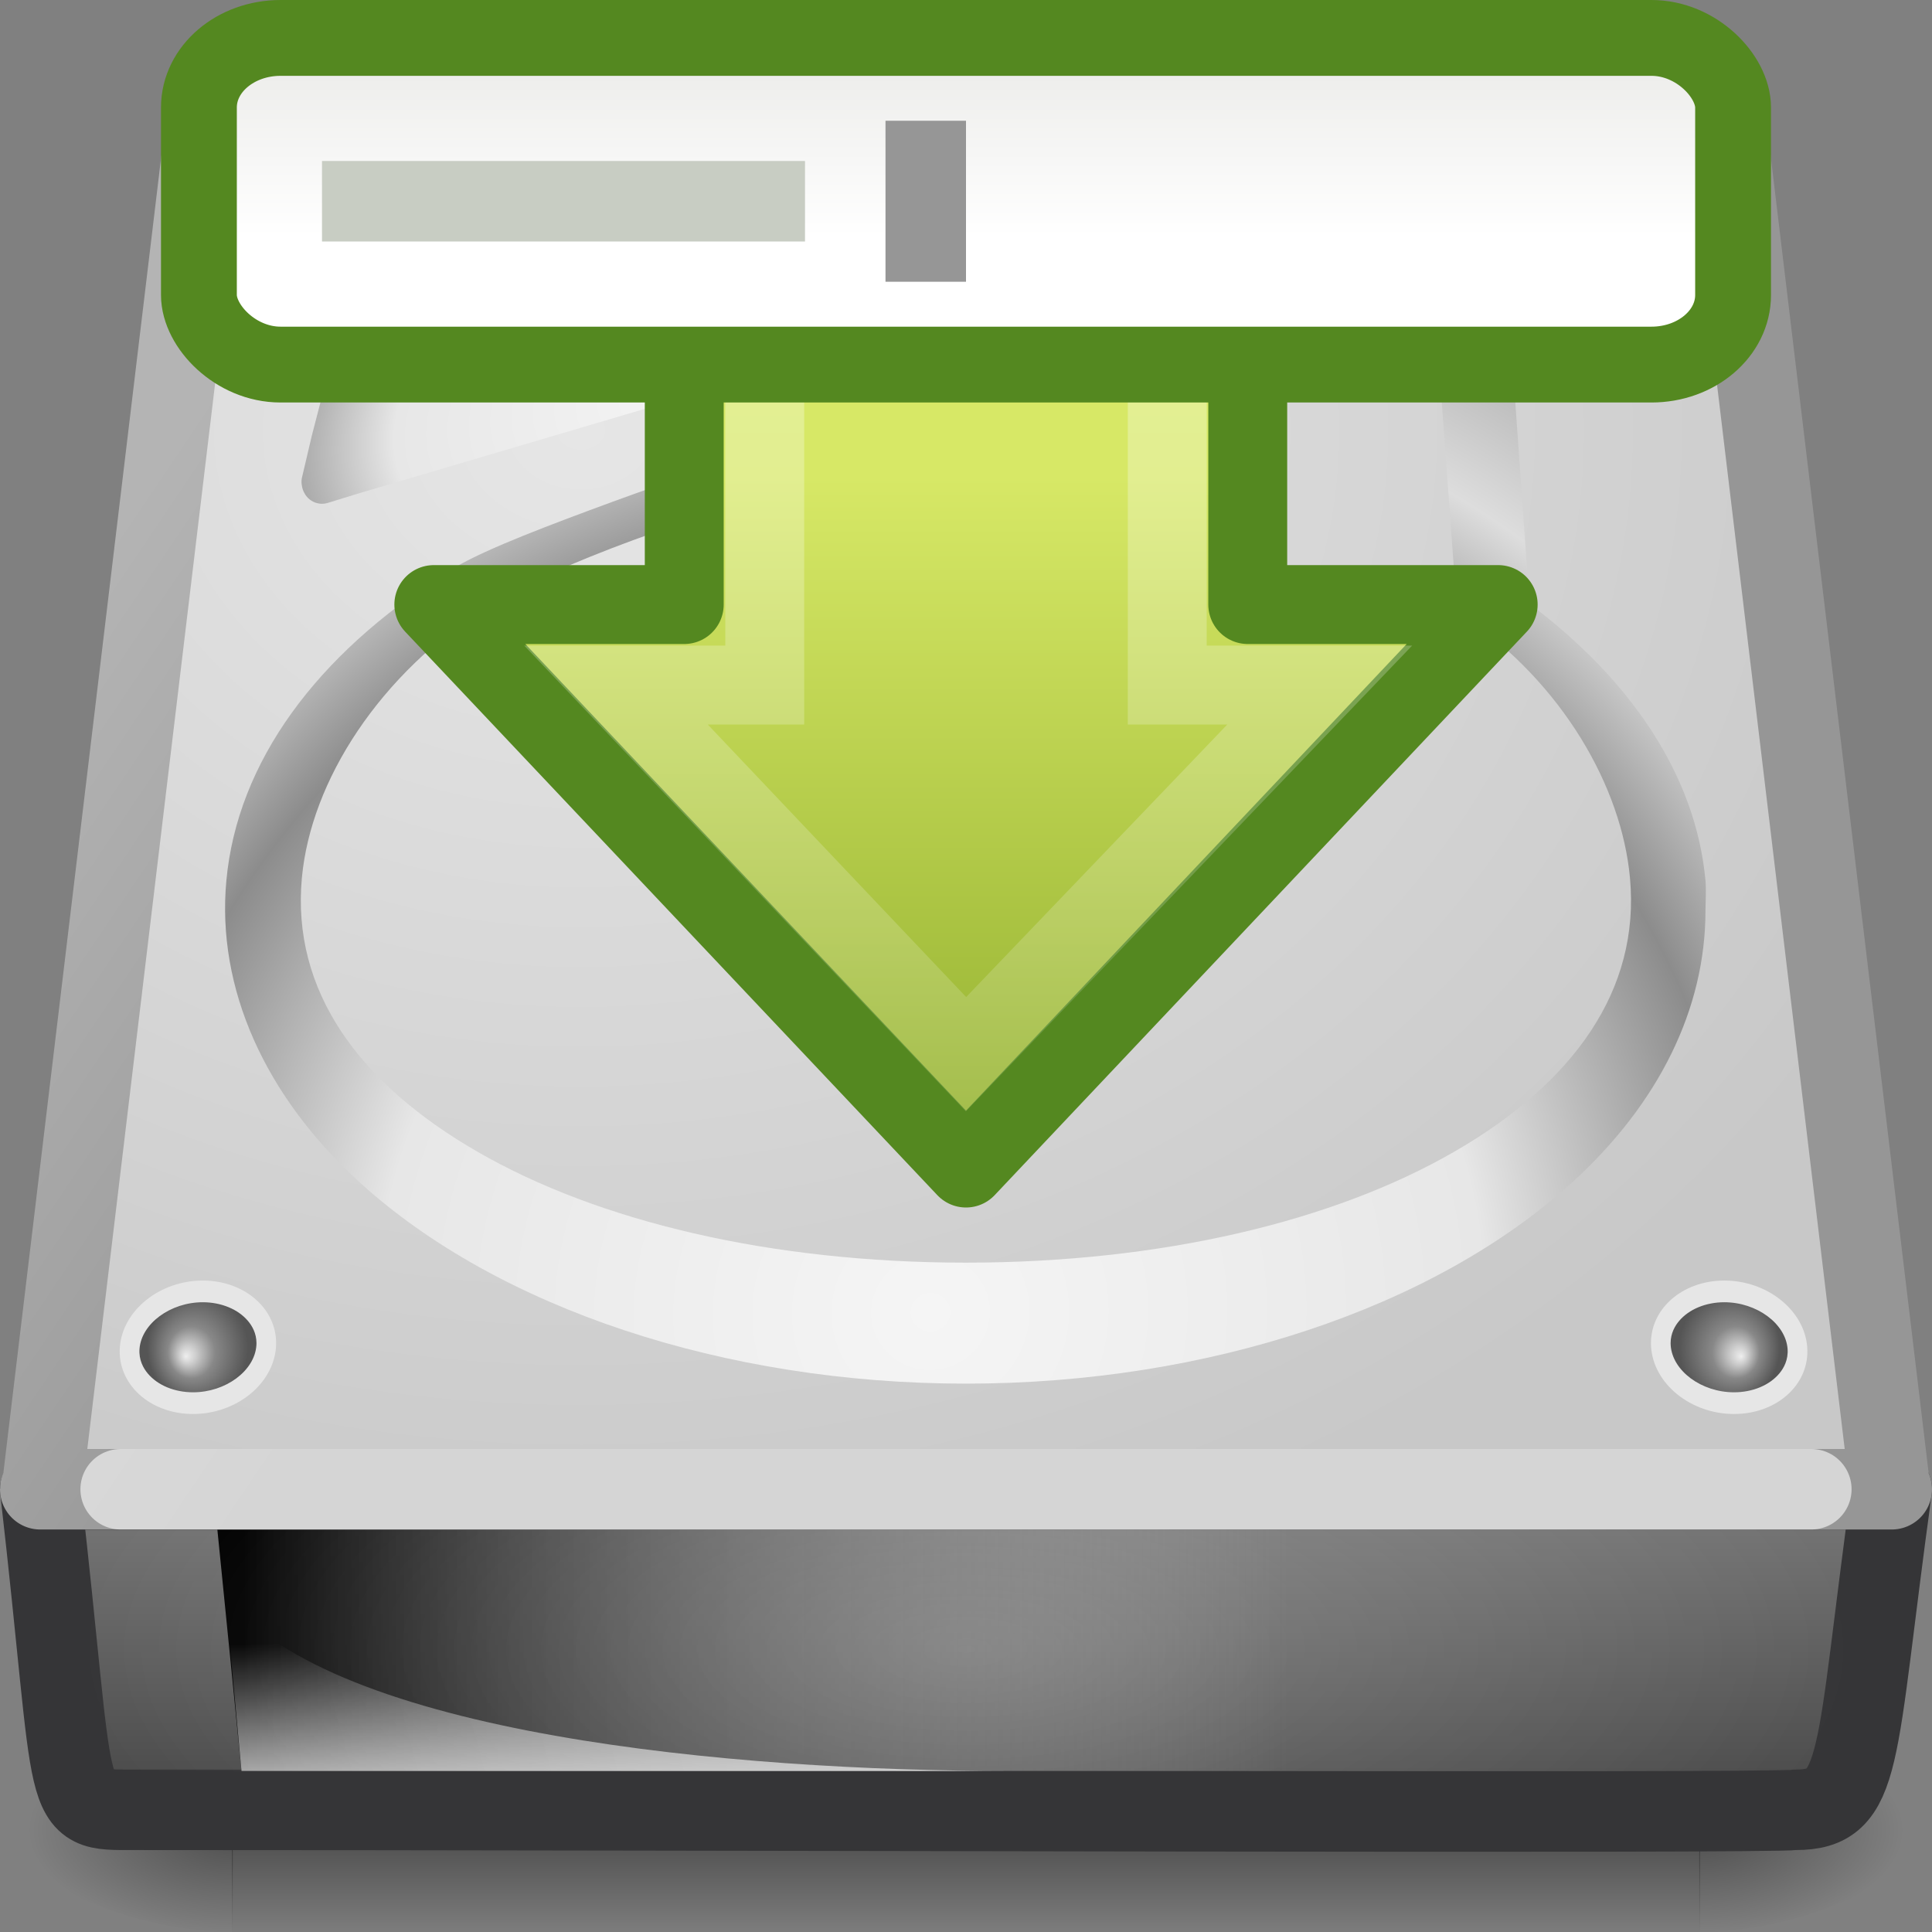 <svg xmlns="http://www.w3.org/2000/svg" xmlns:svg="http://www.w3.org/2000/svg" xmlns:xlink="http://www.w3.org/1999/xlink" id="svg2704" width="24" height="24" version="1.0"><rect width="100%" height="100%" fill="#808080" stroke="none"/><defs id="defs2706"><linearGradient id="linearGradient5048"><stop id="stop5050" offset="0" stop-color="#000" stop-opacity="0"/><stop id="stop5056" offset=".5" stop-color="#000" stop-opacity="1"/><stop id="stop5052" offset="1" stop-color="#000" stop-opacity="0"/></linearGradient><linearGradient id="linearGradient2883" x1="302.857" x2="302.857" y1="366.648" y2="609.505" gradientTransform="matrix(0.038,0,0,0.011,-1.65,17.381)" gradientUnits="userSpaceOnUse" xlink:href="#linearGradient5048"/><radialGradient id="radialGradient2880" cx="605.714" cy="486.648" r="117.143" fx="605.714" fy="486.648" gradientTransform="matrix(0.022,0,0,0.011,7.741,17.381)" gradientUnits="userSpaceOnUse" xlink:href="#linearGradient5060"/><linearGradient id="linearGradient5060"><stop id="stop5062" offset="0" stop-color="#000" stop-opacity="1"/><stop id="stop5064" offset="1" stop-color="#000" stop-opacity="0"/></linearGradient><radialGradient id="radialGradient2877" cx="605.714" cy="486.648" r="117.143" fx="605.714" fy="486.648" gradientTransform="matrix(-0.022,0,0,0.011,16.259,17.381)" gradientUnits="userSpaceOnUse" xlink:href="#linearGradient5060"/><linearGradient id="linearGradient2215-9"><stop id="stop2223-6" offset="0" stop-color="#7a7a7a" stop-opacity="1"/><stop id="stop2219-1" offset="1" stop-color="#474747" stop-opacity="1"/></linearGradient><linearGradient id="linearGradient2872" x1="53.991" x2="53.991" y1="87.896" y2="104.281" gradientTransform="matrix(0.19,0,0,0.249,0.091,-3.485)" gradientUnits="userSpaceOnUse" xlink:href="#linearGradient2215-9"/><linearGradient id="linearGradient6309"><stop id="stop6311" offset="0" stop-color="#000" stop-opacity="1"/><stop id="stop6313" offset="1" stop-color="#bbb" stop-opacity="0"/></linearGradient><linearGradient id="linearGradient8490" x1="7.063" x2="24.688" y1="35.281" y2="35.281" gradientTransform="matrix(0.738,0,0,0.539,-2.209,1.472)" gradientUnits="userSpaceOnUse" xlink:href="#linearGradient6309"/><linearGradient id="linearGradient4236-0"><stop id="stop4238-4" offset="0" stop-color="#eee" stop-opacity="1"/><stop id="stop4240-3" offset="1" stop-color="#eee" stop-opacity="0"/></linearGradient><linearGradient id="linearGradient8487" x1="12.277" x2="12.222" y1="37.206" y2="33.759" gradientTransform="matrix(0.738,0,0,0.539,-2.796,2.187)" gradientUnits="userSpaceOnUse" xlink:href="#linearGradient4236-0"/><linearGradient id="linearGradient3484-2"><stop id="stop3486-2" offset="0" stop-color="#969696" stop-opacity="1"/><stop id="stop3488-0" offset="1" stop-color="#b4b4b4" stop-opacity="1"/></linearGradient><linearGradient id="linearGradient2869" x1="9.599" x2="4.459" y1="13.499" y2="8.35" gradientTransform="matrix(0.989,0,0,1.47,0.129,-10.339)" gradientUnits="userSpaceOnUse" xlink:href="#linearGradient3484-2"/><linearGradient id="linearGradient7056-0"><stop id="stop7064-4" offset="0" stop-color="#e6e6e6" stop-opacity="1"/><stop id="stop7060-2" offset="1" stop-color="#c8c8c8" stop-opacity="1"/></linearGradient><radialGradient id="radialGradient4072" cx="7.22" cy="4.233" r="12" fx="7.22" fy="4.233" gradientTransform="matrix(1.519,0.004,-0.003,1.237,-3.737,0.068)" gradientUnits="userSpaceOnUse" xlink:href="#linearGradient7056-0"/><linearGradient id="linearGradient6310-8"><stop id="stop6312-6" offset="0" stop-color="#fff" stop-opacity="1"/><stop id="stop6314-6" offset="1" stop-color="#fff" stop-opacity="0"/></linearGradient><radialGradient id="radialGradient3248" cx="24" cy="42" r="21" fx="24" fy="42" gradientTransform="matrix(0.524,0,1.4568516e-8,0.214,-0.571,11.5)" gradientUnits="userSpaceOnUse" xlink:href="#linearGradient6310-8"/><radialGradient id="radialGradient8471" cx="141.747" cy="206.426" r="78.728" fx="141.747" fy="206.426" gradientTransform="matrix(0.186,-0.003,0.001,0.181,-15.013,-20.636)" gradientUnits="userSpaceOnUse" xlink:href="#linearGradient4035"/><linearGradient id="linearGradient7609-6"><stop id="stop7611-3" offset="0" stop-color="#fff" stop-opacity="1"/><stop id="stop7677-2" offset=".47" stop-color="#e7e7e7" stop-opacity="1"/><stop id="stop7613-4" offset=".672" stop-color="#8c8c8c" stop-opacity="1"/><stop id="stop7617-3" offset=".835" stop-color="#ddd" stop-opacity="1"/><stop id="stop7615-6" offset="1" stop-color="#a8a8a8" stop-opacity="1"/></linearGradient><radialGradient id="radialGradient8464" cx="142.622" cy="191.854" r="78.728" fx="142.622" fy="191.854" gradientTransform="matrix(0.092,0,0,-0.087,-1.556,24.366)" gradientUnits="userSpaceOnUse" xlink:href="#linearGradient7609-6"/><linearGradient id="linearGradient4035"><stop id="stop4037" offset="0" stop-color="#f5f5f5" stop-opacity="1"/><stop id="stop4039" offset=".47" stop-color="#e7e7e7" stop-opacity="1"/><stop id="stop4041" offset=".693" stop-color="#8c8c8c" stop-opacity="1"/><stop id="stop4043" offset=".835" stop-color="#ddd" stop-opacity="1"/><stop id="stop4045" offset="1" stop-color="#a8a8a8" stop-opacity="1"/></linearGradient><radialGradient id="radialGradient8475" cx="127.317" cy="143.828" r="78.728" fx="127.317" fy="143.828" gradientTransform="matrix(0.1,-0.023,0.008,0.06,-5.274,-0.911)" gradientUnits="userSpaceOnUse" xlink:href="#linearGradient4035"/><radialGradient id="radialGradient8498" cx="113.065" cy="97.588" r="2.563" fx="113.667" fy="98" gradientTransform="matrix(2.496,0,0,2.496,-223.976,-53.226)" gradientUnits="userSpaceOnUse" xlink:href="#radialGradient4241"/><radialGradient id="radialGradient4241" cx="113.065" cy="97.588" r="2.563" fx="113.667" fy="98" gradientUnits="userSpaceOnUse"><stop id="stop4243" offset="0" stop-color="#eee" stop-opacity="1"/><stop id="stop4245" offset=".16" stop-color="#cecece" stop-opacity="1"/><stop id="stop4247" offset=".468" stop-color="#888" stop-opacity="1"/><stop id="stop4249" offset="1" stop-color="#555" stop-opacity="1"/></radialGradient><radialGradient id="radialGradient8494" cx="113.065" cy="97.588" r="2.563" fx="113.667" fy="98" gradientTransform="matrix(2.496,0,0,2.496,-223.976,-53.226)" gradientUnits="userSpaceOnUse" xlink:href="#radialGradient4241"/><linearGradient id="linearGradient4222"><stop id="stop4224" offset="0" stop-color="#fff" stop-opacity="1"/><stop id="stop4226" offset="1" stop-color="#fff" stop-opacity="0"/></linearGradient><linearGradient id="linearGradient2264"><stop id="stop2266" offset="0" stop-color="#d7e866" stop-opacity="1"/><stop id="stop2268" offset="1" stop-color="#8cab2a" stop-opacity="1"/></linearGradient><linearGradient id="linearGradient2831" x1="8.527" x2="57.411" y1="33.332" y2="33.332" gradientTransform="matrix(0,0.391,-0.387,0,22.223,-1.724)" gradientUnits="userSpaceOnUse" xlink:href="#linearGradient4222"/><linearGradient id="linearGradient2834" x1="28.671" x2="1.31" y1="23.891" y2="23.891" gradientTransform="matrix(0,-0.337,-0.335,0,20.014,15.582)" gradientUnits="userSpaceOnUse" xlink:href="#linearGradient2264"/><linearGradient id="linearGradient5605" x1="21.478" x2="21.478" y1="1.685" y2="6.575" gradientTransform="matrix(0.476,0,0,0.406,-36.625,-0.806)" gradientUnits="userSpaceOnUse" xlink:href="#linearGradient6451"/><linearGradient id="linearGradient6451"><stop id="stop6453" offset="0" stop-color="#eeeeec" stop-opacity="1"/><stop id="stop6455" offset="1" stop-color="#fff" stop-opacity="1"/></linearGradient></defs><g id="layer1"><rect id="rect2723" width="18.236" height="2.637" x="2.882" y="21.363" fill="url(#linearGradient2883)" fill-opacity="1" fill-rule="nonzero" stroke="none" stroke-width="1" display="inline" opacity=".402" overflow="visible" visibility="visible" style="marker:none"/><path id="path2725" fill="url(#radialGradient2880)" fill-opacity="1" fill-rule="nonzero" stroke="none" stroke-width="1" d="m 21.109,21.363 c 0,0 0,2.637 0,2.637 1.142,0.005 2.762,-0.591 2.762,-1.319 0,-0.728 -1.275,-1.318 -2.762,-1.318 l 0,0 z" display="inline" opacity=".402" overflow="visible" visibility="visible" style="marker:none"/><path id="path2727" fill="url(#radialGradient2877)" fill-opacity="1" fill-rule="nonzero" stroke="none" stroke-width="1" d="m 2.891,21.363 c 0,0 0,2.637 0,2.637 -1.142,0.005 -2.762,-0.591 -2.762,-1.319 0,-0.728 1.275,-1.318 2.762,-1.318 l 0,0 z" display="inline" opacity=".402" overflow="visible" visibility="visible" style="marker:none"/><path id="rect2992" fill="url(#linearGradient2872)" fill-opacity="1" fill-rule="nonzero" stroke="#353537" stroke-dasharray="none" stroke-dashoffset="0" stroke-linecap="butt" stroke-linejoin="round" stroke-miterlimit="4" stroke-opacity="1" stroke-width="1" d="m 23.5,18.5 c -0.466,3.38 -0.351,3.982 -1.196,3.982 -0.331,0.048 -13.337,0 -20.654,0 -0.917,0 -0.685,0.066 -1.15,-3.979 l 23,-0.003 0,-4.9e-5 0,0 z" display="inline" enable-background="accumulate" overflow="visible" visibility="visible" style="marker:none"/><path id="rect9146" fill="url(#linearGradient8490)" fill-opacity="1" fill-rule="evenodd" stroke="none" stroke-width="2.409" d="M 2.7,19 16,19 16,22 3,22 2.7,19 z" display="inline" overflow="visible" visibility="visible" style="marker:none"/><path id="path9148" fill="url(#linearGradient8487)" fill-opacity="1" fill-rule="evenodd" stroke="none" d="m 3,22 c 0,0 -0.2,-2.163 -0.2,-2.163 1.354,1.715 6.319,2.163 9.743,2.163 0,0 -9.543,0 -9.543,0 l 0,0 z" opacity=".811"/><path id="rect2990" fill="url(#radialGradient4072)" fill-opacity="1" fill-rule="nonzero" stroke="url(#linearGradient2869)" stroke-dasharray="none" stroke-dashoffset="0" stroke-linecap="round" stroke-linejoin="round" stroke-miterlimit="4" stroke-opacity="1" stroke-width="1" d="M 2.5,2 0.523,18.483 c -0.015,0 -0.023,0.004 -0.023,0.017 l 23,0 c 0,-0.012 -0.008,-0.017 -0.023,-0.017 L 21.5,2 C 21.401,1.173 20.333,0.5 19.5,0.5 l -15,0 C 3.667,0.5 2.599,1.173 2.5,2 z" display="inline" enable-background="accumulate" overflow="visible" visibility="visible" style="marker:none"/><path id="path2215" fill="none" stroke="#fff" stroke-dasharray="none" stroke-linecap="round" stroke-linejoin="round" stroke-miterlimit="4" stroke-opacity="1" stroke-width="1" d="m 1.499,18.5 21.002,0" display="inline" opacity=".6"/><rect id="rect6300-3" width="22" height="3" x="1" y="19" fill="url(#radialGradient3248)" fill-opacity="1" stroke="none" opacity=".2"/><path id="path8469" fill="url(#radialGradient8471)" fill-opacity="1" d="m 14.531,1.812 c -0.277,0 -0.525,0.081 -0.719,0.219 -0.194,0.138 -0.335,0.35 -0.344,0.594 -0.026,0.75 -0.408,1.289 -1.125,1.781 -0.711,0.488 -1.755,0.9 -3,1.281 -0.01,0.003 -0.021,-0.003 -0.031,0 -0.471,0.099 -1.245,0.376 -2,0.656 C 6.547,6.628 5.848,6.902 5.531,7.125 3.933,8.13 2.948,9.467 2.812,10.938 c -0.124,1.339 0.479,2.679 1.656,3.75 1.722,1.566 4.535,2.5 7.531,2.5 2.996,0 5.809,-0.934 7.531,-2.5 1.075,-0.978 1.656,-2.155 1.656,-3.375 0,-0.099 0.011,-0.242 0,-0.375 C 21.068,9.646 20.272,8.454 19,7.5 18.964,6.996 18.656,2.625 18.656,2.625 18.639,2.381 18.48,2.168 18.281,2.031 18.082,1.895 17.839,1.812 17.562,1.812 l -3.031,0 0,0 z m 0,0.531 3.031,0 c 0.067,0 0.126,0.018 0.156,0.031 l 0.375,5.125 c -0.004,0.021 -0.004,0.042 0,0.062 0.009,0.012 0.02,0.022 0.031,0.031 0.016,0.026 0.037,0.047 0.062,0.062 1.232,0.843 1.959,2.127 2.062,3.25 0.129,1.395 -0.699,2.549 -2.188,3.406 -1.488,0.858 -3.626,1.375 -6.062,1.375 -2.437,0 -4.574,-0.517 -6.062,-1.375 C 4.449,13.455 3.621,12.301 3.75,10.906 3.861,9.706 4.706,8.37 6.094,7.5 6.105,7.491 6.116,7.48 6.125,7.469 6.13,7.465 6.194,7.421 6.281,7.375 6.369,7.329 6.489,7.28 6.625,7.219 6.896,7.096 7.226,6.954 7.594,6.812 8.329,6.529 9.162,6.263 9.562,6.188 c 0.01,8.695e-4 0.021,8.695e-4 0.031,0 1.209,-0.368 2.358,-0.807 3.25,-1.406 0.874,-0.587 1.503,-1.369 1.562,-2.406 0.02,-0.01 0.061,-0.031 0.125,-0.031 l 0,0 z"/><path id="path9156" fill="url(#radialGradient8464)" fill-opacity="1" fill-rule="nonzero" stroke-dasharray="none" stroke-dashoffset="0" stroke-linecap="butt" stroke-linejoin="miter" stroke-miterlimit="4" stroke-opacity="1" stroke-width="1" d="m 12,13 c -1.682,0 -2.972,-0.845 -2.999,-1.965 C 9,11.022 9,11.011 9,10.999 9,10.593 9.169,10.208 9.49,9.881 10.034,9.329 10.972,9 12,9 c 1.028,0 1.966,0.329 2.51,0.881 0.331,0.336 0.5,0.735 0.49,1.153 C 14.972,12.155 13.682,13 12,13 l 0,-6.3e-5 0,3e-6 z m 0.05,-2.746 c -1.581,0 -2.437,0.21 -2.418,0.974 0.018,0.752 1.078,1.354 2.367,1.354 1.289,0 2.349,-0.601 2.367,-1.354 0.019,-0.765 -0.736,-0.974 -2.317,-0.974 l 0,0 0,0 z" display="inline" enable-background="accumulate" overflow="visible" visibility="visible" style="marker:none"/><path id="path8473" fill="url(#radialGradient8475)" fill-opacity="1" fill-rule="nonzero" stroke="none" stroke-width="1" d="M 4.969,1.75 C 4.902,1.768 4.845,1.813 4.812,1.875 4.799,1.894 4.789,1.915 4.781,1.938 L 4.719,2.156 3.875,5.406 3.75,5.938 C 3.744,5.968 3.744,6 3.75,6.031 3.754,6.064 3.765,6.096 3.781,6.125 3.814,6.187 3.87,6.232 3.938,6.25 c 0.041,0.011 0.084,0.011 0.125,0 l 0.406,-0.125 6.875,-2.031 0.031,0 c 0.01,6.516e-4 0.021,6.516e-4 0.031,0 0.01,6.516e-4 0.021,6.516e-4 0.031,0 C 11.46,4.086 11.481,4.076 11.5,4.062 11.96,3.809 12.195,3.32 12.25,2.875 12.278,2.647 12.258,2.418 12.188,2.219 12.147,2.105 12.061,1.998 11.969,1.906 11.876,1.815 11.757,1.745 11.594,1.75 l -0.031,0 -6.375,0 -0.156,0 C 5.01,1.747 4.99,1.747 4.969,1.75 z m 0.5,0.688 5.906,0 C 11.36,2.515 11.34,2.568 11.312,2.656 11.263,2.818 11.167,2.95 11.188,2.938 L 4.938,4.75 5.469,2.438 z" display="inline" enable-background="accumulate" overflow="visible" visibility="visible" style="marker:none"/><g id="g9158" transform="matrix(-0.098,0,0,0.108,8.162,-3.818)"><path id="path9160" fill="#e6e6e6" fill-opacity="1" d="m 48.3,190.28 c 0.314,4.248 5.024,7.712 10.514,7.712 5.488,0 9.643,-3.464 9.276,-7.712 -0.364,-4.225 -5.071,-7.637 -10.507,-7.637 -5.438,0.002 -9.593,3.412 -9.284,7.637 z"/><path id="path9162" fill="url(#radialGradient8498)" fill-opacity="1" d="m 51.851,187.292 c -0.502,0.539 -1.076,1.403 -1.076,2.551 0,0.082 0.005,0.165 0.01,0.252 0.217,2.927 3.893,5.401 8.026,5.401 2.353,0 4.505,-0.811 5.752,-2.174 0.537,-0.581 1.148,-1.545 1.038,-2.828 -0.252,-2.902 -3.923,-5.356 -8.021,-5.356 -2.336,0.002 -4.48,0.806 -5.73,2.154 l -2e-5,0 0,0 z"/></g><g id="g9190" transform="matrix(0.098,0,0,0.108,15.777,-3.818)"><path id="path9192" fill="#e6e6e6" fill-opacity="1" d="m 48.3,190.28 c 0.314,4.248 5.024,7.712 10.514,7.712 5.488,0 9.643,-3.464 9.276,-7.712 -0.364,-4.225 -5.071,-7.637 -10.507,-7.637 -5.438,0.002 -9.593,3.412 -9.284,7.637 z"/><path id="path9194" fill="url(#radialGradient8494)" fill-opacity="1" d="m 51.851,187.292 c -0.502,0.539 -1.076,1.403 -1.076,2.551 0,0.082 0.005,0.165 0.01,0.252 0.217,2.927 3.893,5.401 8.026,5.401 2.353,0 4.505,-0.811 5.752,-2.174 0.537,-0.581 1.148,-1.545 1.038,-2.828 -0.252,-2.902 -3.923,-5.356 -8.021,-5.356 -2.336,0.002 -4.48,0.806 -5.73,2.154 l -2e-5,0 0,0 z"/></g><path id="path4348" fill="url(#linearGradient2834)" fill-opacity="1" fill-rule="nonzero" stroke="#548820" stroke-dasharray="none" stroke-dashoffset="0" stroke-linecap="round" stroke-linejoin="round" stroke-miterlimit="4" stroke-opacity="1" stroke-width=".98" d="m 18.611,7.51 -6.611,7 -6.611,-7 3.111,0 0,-6 7,0 0,6 3.111,0 z" display="inline" overflow="visible" visibility="visible" style="marker:none"/><path id="path4360" fill="none" stroke="url(#linearGradient2831)" stroke-dasharray="none" stroke-dashoffset="0" stroke-linecap="butt" stroke-linejoin="miter" stroke-miterlimit="4" stroke-opacity="1" stroke-width=".98" d="m 16.394,8.51 -4.394,4.586 -4.348,-4.586 1.848,0 0,-6 5,0 0,6 1.894,0 z" display="inline" opacity=".354" overflow="visible" visibility="visible" style="marker:none"/></g><g id="g5600" transform="translate(36.952,1.074)"><rect id="rect5480" width="19.058" height="4.058" x="-34.481" y="-.603" fill="url(#linearGradient5605)" fill-opacity="1" stroke="#548820" stroke-dasharray="none" stroke-dashoffset="0" stroke-linecap="butt" stroke-linejoin="miter" stroke-miterlimit="4" stroke-opacity="1" stroke-width=".942" display="inline" rx="1.014" ry=".864"/><rect id="rect6467" width="6" height="1" x="-32.952" y=".926" fill="#c8cdc3" fill-opacity="1" stroke="none" display="inline"/><rect id="rect6469" width="1" height="2" x="-25.952" y=".426" fill="#969696" fill-opacity="1" stroke="none" display="inline"/></g></svg>
